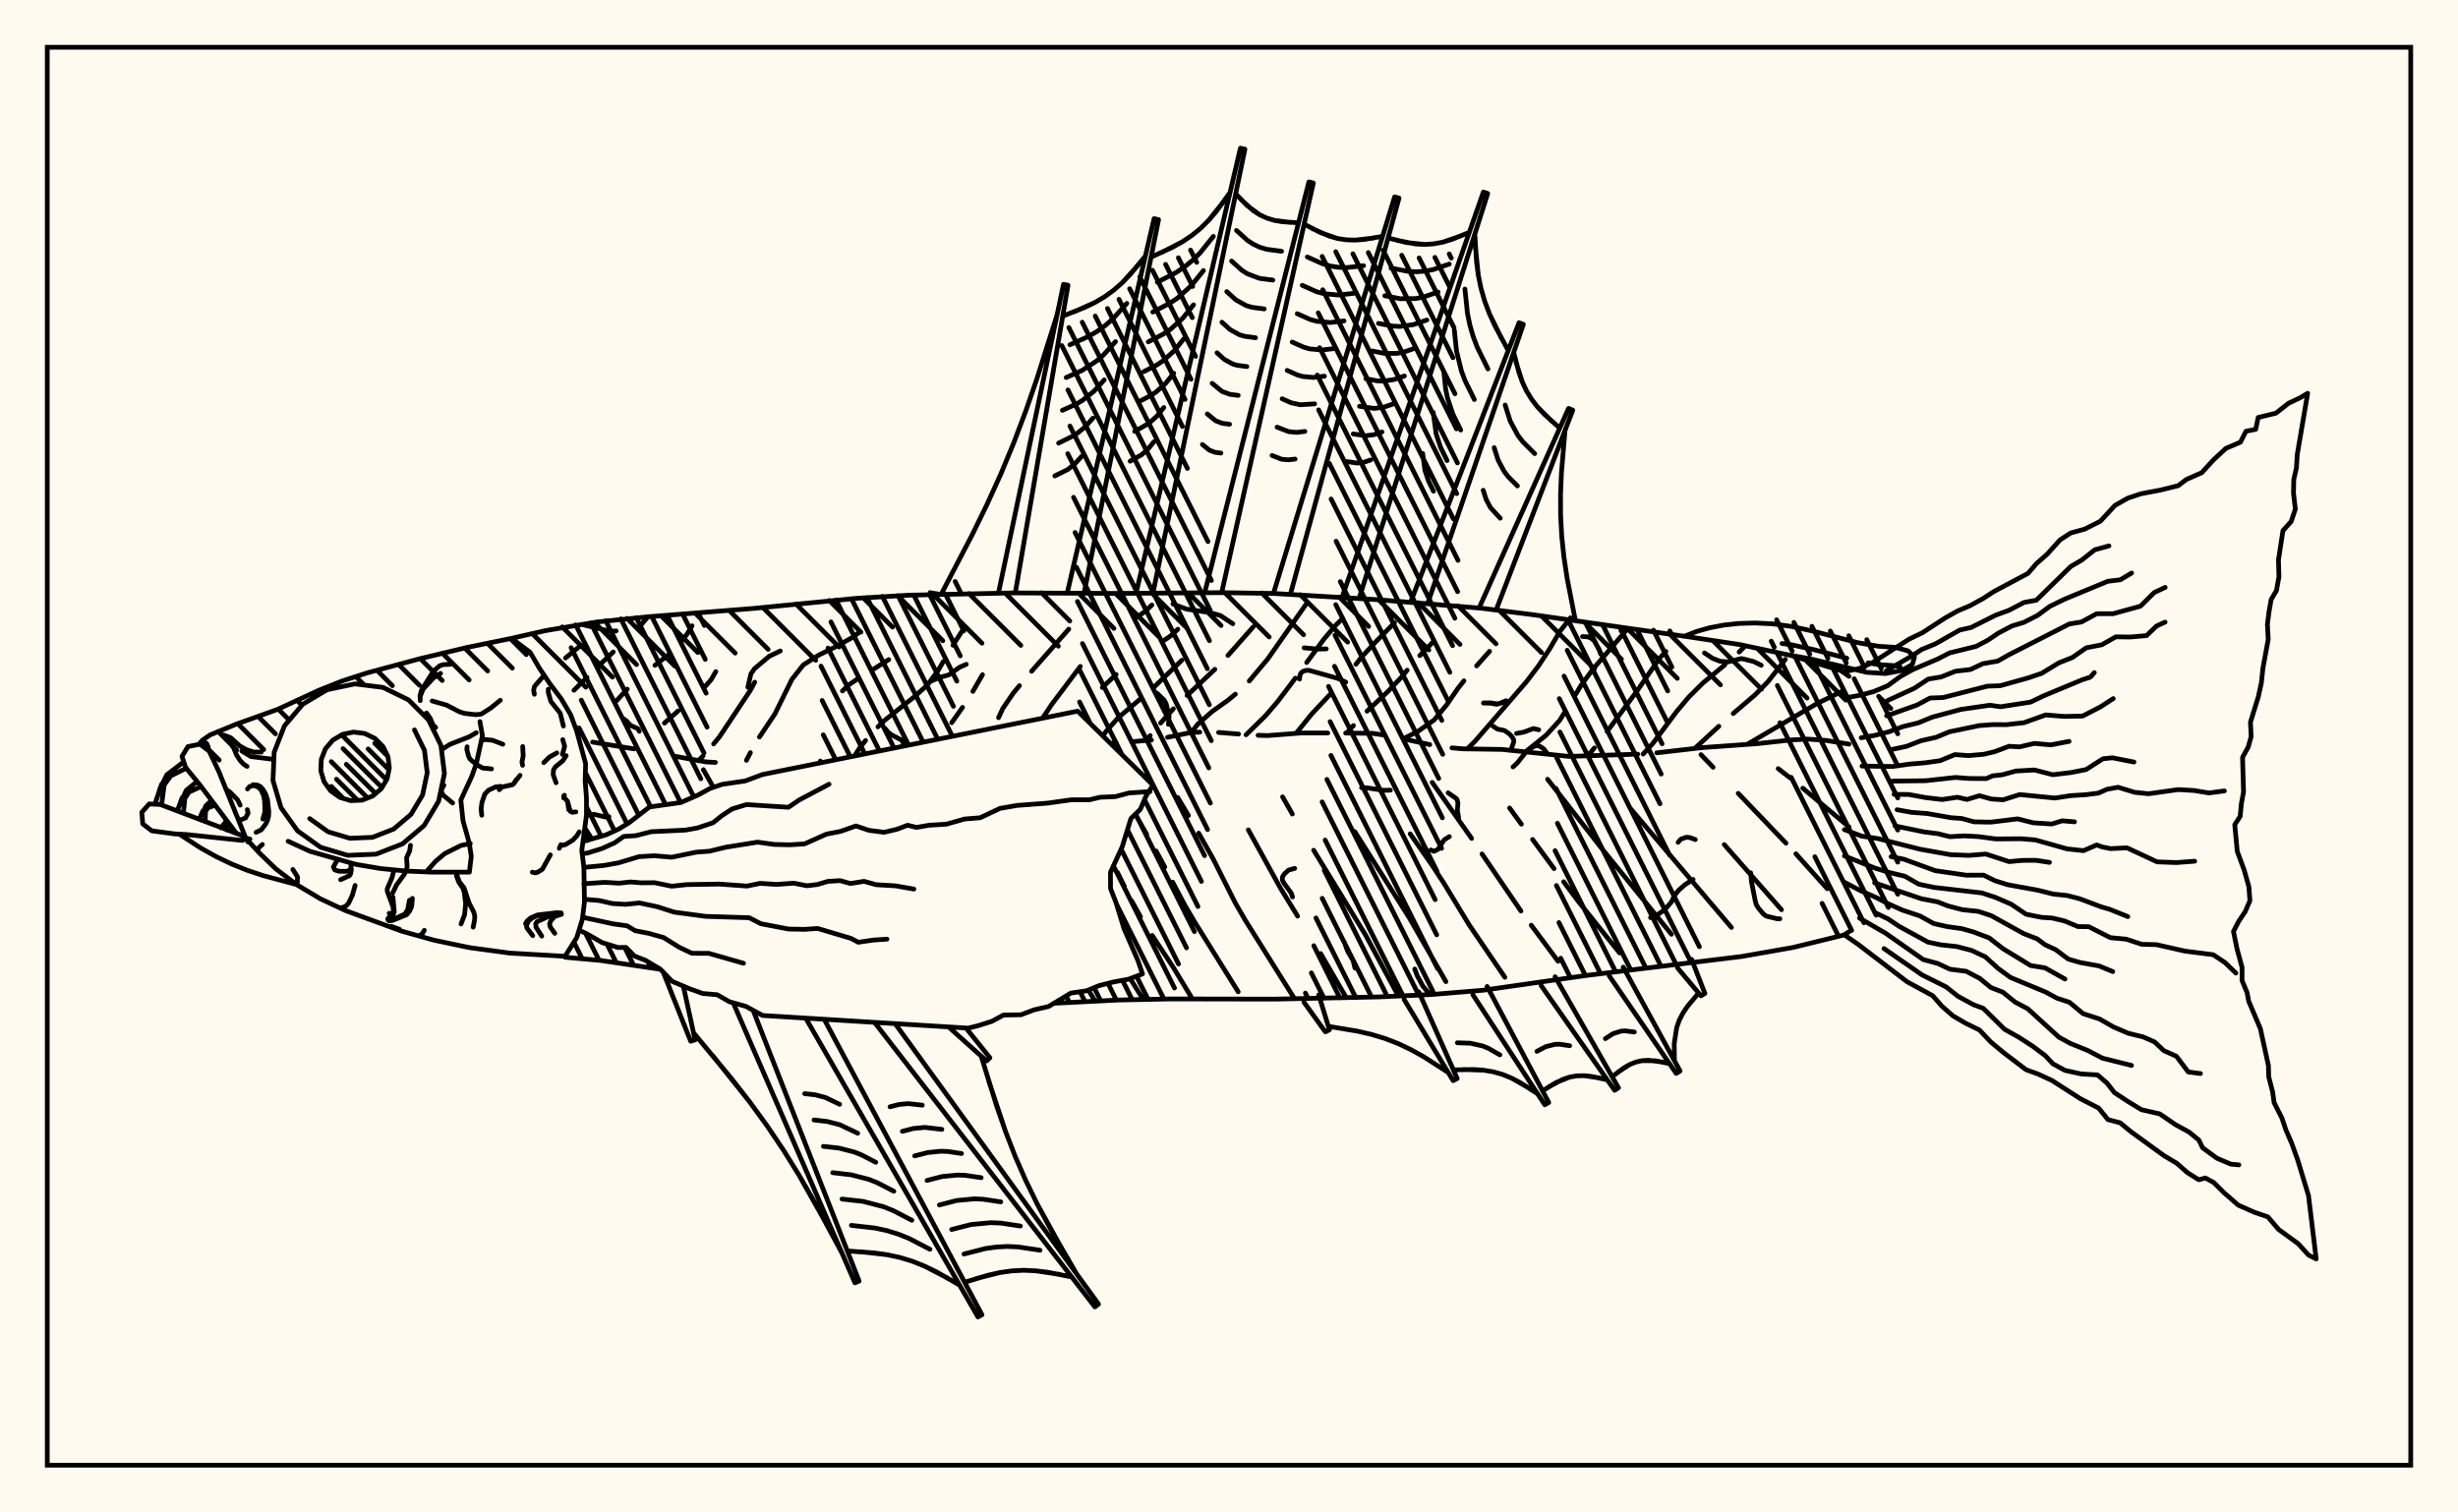 <svg xmlns="http://www.w3.org/2000/svg" width="520" height="320"><rect x="0" y="0" width="520" height="320" fill="floralwhite"/><rect x="10" y="10" width="500" height="300" stroke="black" stroke-width="1" fill="none"/><path stroke="black" stroke-width="1" fill="none" stroke-linecap="round" stroke-linejoin="round" d="
M 108.21 135.06 115.44 133.42 126.32 131.59 137.29 130.48 159.28 128.74 181.24 126.59 192.25 125.93 214.3 125.45 236.36 125.55 258.42 125.39 269.45 125.56 291.47 126.88 313.46 128.69 324.4 130.07 357.16 134.73 368.07 136.38 378.86 138.67 389.41 141.88 391.17 143.1 
M 391.17 197.13 390.03 197.84 379.32 200.46 368.45 202.37 335.61 206.38 313.77 209.51 302.78 210.42 291.76 210.92 269.7 211.39 247.64 211.35 236.61 211.58 222.95 212.27 
M 139.72 205.08 127.07 203.21 119.54 202.53 
M 125.36 157.01 134.16 158.45 
M 142.9 160.03 149.43 161.21 151.34 161.31 
M 234.95 157.29 236.18 157.18 
M 239.9 156.89 243.58 156.57 
M 247 156 251.94 154.98 253.82 154.9 
M 257.79 154.97 262.03 155.31 
M 266.15 155.57 268.12 155.63 275.22 155.09 280.9 155.09 
M 284.68 155.1 290.4 155.16 292.65 155.5 
M 297.45 156.45 302.48 157.54 
M 307.17 158.23 309.39 158.43 317.77 158.56 331.92 160.04 346.47 159.56 
M 350.49 159.28 360.07 158.18 371.67 157.35 378.8 156.57 382.33 156.37 386.22 156.65 391.17 157.44 
M 122.64 136.75 119.63 139.21 
M 137.07 130.51 135.25 132.62 
M 129.73 137.94 126.93 140.59 
M 124.18 143.31 121.42 146.05 
M 123.73 175.18 124.91 177.03 
M 146.4 132.4 145.4 134.09 144.23 135.62 
M 141.6 138.4 138.55 140.77 
M 132.7 145.81 130.07 148.65 
M 151.43 142.1 150.43 143.82 149.17 145.26 
M 143.45 150.42 140.56 152.99 
M 159.67 144.33 158.72 146.09 154.38 152.63 152.2 155.9 150.97 157.4 
M 148.73 159.94 147.71 160.97 
M 148.8 162.85 150.91 166.55 
M 181.93 133.66 180.39 134.84 176.9 136.78 173.25 138.58 169.93 140.69 167.53 143.74 163.94 151.04 160.66 155.94 
M 158.75 159.24 157.91 160.86 
M 188.02 139.56 184.65 141.67 
M 181.26 143.76 179.63 144.86 178.22 146.19 
M 203.76 133.16 201.59 136.52 
M 199.54 139.99 198.53 141.75 196.2 144.94 193.28 147.54 187.13 152.42 185.73 153.78 
M 183.11 156.67 181.89 158.2 180.77 159.95 
M 207.85 142.75 205.82 146.28 
M 203.63 149.66 201.33 152.91 
M 226.1 133.11 218.23 142.03 
M 215.67 145.07 214.4 146.6 212.13 149.92 211.25 151.84 
M 230.3 209.54 231.67 211.83 
M 243.68 128.01 242.24 129.37 240.59 130.53 
M 228.55 141 222.5 149.04 220.56 151.95 
M 239.09 207.05 241.86 211.47 
M 249.17 133.13 247.71 134.5 246.04 135.65 
M 236.12 142.7 233.2 145.46 
M 236.41 184.59 237.87 187.55 
M 239.39 190.58 241.28 193.95 
M 243.75 197.92 248.08 204.46 252.27 211.37 
M 250.02 139.69 244.23 145.29 
M 241.19 147.93 236.56 151.84 233.89 154.86 233.36 155.73 
M 240.6 173.02 242.59 176.53 
M 244.58 180.06 246.42 183.44 
M 248.08 186.64 250.63 191.48 252.8 195.17 261.95 209.84 
M 265.11 132.65 259.78 138.68 
M 257.01 141.61 251.13 147.15 
M 248.23 149.96 245.53 152.98 
M 243.34 155.63 242.45 156.72 
M 249.15 168.73 251.42 172.55 
M 253.59 176.28 256.6 181.63 261.32 191.02 263.42 194.66 273.87 211.32 
M 276.36 127.76 268.2 139.42 264.29 144.08 
M 261.35 146.86 259.78 148.16 256.43 150.54 253.39 153.23 252.02 154.97 
M 264.09 175.58 270.85 187.85 274.51 193.83 
M 279.39 201.75 284.81 211.09 
M 284.08 130.83 282.64 132.21 280.05 135.27 276.43 140.17 
M 274.04 143.48 270.34 148.38 267.7 151.47 263.61 155.46 
M 271.34 168.6 273.4 172.23 
M 277.91 179.89 288.87 197.79 295.82 210.73 
M 295.02 131.75 290.82 136.03 288.1 138.96 286.85 140.55 
M 281.6 146.69 277.45 151.12 274.19 155.16 
M 286.6 175.95 298.18 194.25 305.89 207.69 
M 303.2 135.79 300.36 138.71 
M 297.69 141.79 296.4 143.37 293.61 146.31 289.2 150.47 
M 286.33 153.51 284.88 155.1 
M 298.33 176.42 302.97 183.07 305.41 186.79 310.85 195.75 318.36 206.77 
M 315.12 137.8 312.38 140.89 
M 309.7 144.05 308.41 145.67 306.04 149.14 303.4 152.33 299.99 154.73 296.89 156.3 
M 302.98 165.53 311.33 177.39 
M 313.53 180.68 321.76 192.75 
M 323.94 195.75 329.62 203.38 
M 331.28 131.97 329.99 133.6 327.83 137.3 325.5 140.85 322.96 144.2 312.01 156.87 310.39 158.46 
M 319.36 170.95 321.85 174.37 
M 324.22 177.61 328.76 183.78 
M 330.8 186.56 333.84 190.64 342.64 201.63 
M 344.36 132.99 336.94 141.64 334.45 145.05 333.34 146.9 
M 331.09 150.58 329.96 152.41 327.12 155.53 322.78 159.03 
M 327.4 164.87 338.85 179.51 353.6 197.67 
M 352.42 137.82 351.03 139.33 346.27 146.27 339.98 154.78 
M 337.29 158.25 335.85 160 
M 344.78 170.89 366.29 196.23 
M 369.25 136.63 367.92 137.96 
M 364.92 140.65 360.21 144.55 357.31 147.44 354.65 150.6 349.63 157.34 347.61 159.54 
M 364.77 178.69 376.88 192.48 
M 377.69 139.51 374.05 144.2 371.26 147.04 366.67 150.96 
M 363.63 153.66 358.57 158.32 
M 359.85 159.66 362.41 162.33 
M 367.73 167.86 377.83 178.4 
M 379.93 180.65 386.56 188.03 
M 389.62 146.3 384.45 148.83 369.62 157.49 
M 376.18 162.62 378.68 164.57 
M 381.39 166.76 391.17 174.97 
M 128.83 172.79 128.04 172.86 125.68 172.29 124.06 172.53 
M 302.49 210.43 301.02 208.64 299.83 206.46 299.3 205.03 
M 342.96 132.78 343.11 133.18 342.95 133.51 
M 294.14 167.18 292.7 167.22 289.19 166.69 288.05 166.66 
M 273.44 189.78 273.16 188.95 271.62 186.84 271.29 186.18 271.3 185.54 271.66 184.96 272.59 184.09 273.9 183.73 
M 280.58 137.29 278.86 137.33 275.89 137.07 
M 358.65 177.63 357.51 177.21 356.75 177.14 355.6 177.54 355.01 178.21 
M 260.81 131.97 258.14 130.21 255.77 129.58 251 128.87 248.14 127.79 
M 130.35 133.49 129.1 133.57 123.11 132.13 
M 191.46 157.81 190.72 156.58 188.61 155.47 187.96 154.99 187.23 154.12 
M 204.42 140.55 203.01 141.17 200.73 142.79 198.77 143.33 196.73 144.22 
M 158.21 145.4 158.85 142.6 159.61 141.49 162.74 138.85 165.07 137.73 
M 135.24 154.73 134.98 154.18 133.39 153.48 132.46 152.46 131.81 152.02 
M 306.36 167.75 308.04 168.92 308.28 169.24 308.43 169.97 308.31 171.45 308.58 173.02 
M 284.7 144.32 282.95 143.51 276.94 141.83 276.23 141.85 275.62 142.06 275.21 142.42 275.01 142.83 274.92 143.68 
M 372.87 137.98 372.64 137.73 372.68 137.5 
M 325.52 154.4 324.4 154.14 322.43 154.88 320.83 155.18 
M 318.6 148.43 316.66 149.01 315.33 148.78 313.83 148.75 
M 372.6 140.76 370.97 139.96 368.42 139.33 365.61 140.03 363.89 139.91 362.33 139.3 360.59 138.15 
M 320.09 162.26 320.91 161.52 323.18 158.67 324.51 157.94 324.98 157.77 325.68 157.85 326.62 158.48 327.22 159.28 
M 334.79 134.68 335.91 134.74 336.58 135.02 337.21 135.52 338.31 137.41 338.61 138.35 338.99 138.56 
M 376.54 194.39 375.91 194.38 373.6 193.81 373.02 193.35 371.98 192.11 371.53 191.37 371.29 190.41 370.53 186.53 370.36 184.66 
M 286.64 204.82 286.27 203.28 285.09 201.24 284.38 199.29 
M 244.77 146.67 246.34 148.19 246.72 148.96 247.32 151.52 247.19 153.26 
M 319.72 158.49 320.25 156.93 320.22 156.51 319.9 155.91 319.31 155.28 318.31 154.57 316.76 154.25 315.83 153.62 
M 318.64 148.26 317.18 148.84 316.63 148.91 315.32 148.71 313.84 148.72 
M 358.18 186.07 356.47 187.17 355.13 188.36 354.24 189.46 353.62 190.81 352.24 192.4 350.9 193.38 349.18 194.15 
M 306.61 177.01 305.51 177.7 304.22 179.71 303.35 180.12 302.71 179.83 
M 196.75 125.39 198.48 125.69 
M 211.3 125.13 224.99 60.16 225.94 60.34 214.79 125.45 
M 225.86 125.1 244.15 46.26 245.1 46.47 229.34 125.49 
M 240.41 125.21 262.42 31.35 263.37 31.56 243.89 125.59 
M 254.96 124.98 276.9 38.49 277.84 38.72 258.45 125.39 
M 269.53 125.15 295.04 41.65 295.97 41.92 272.99 125.73 
M 284.07 125.93 313.81 40.63 314.73 40.94 287.52 126.6 
M 298.6 126.93 321.36 68.28 322.27 68.62 302.03 127.68 
M 313.11 128.18 331.84 86.41 332.73 86.78 316.51 129.07 
M 332.22 130.72 333.81 131.45 
M 199.13 125.68 205.68 113.13 208.81 106.72 211.75 100.24 214.47 93.67 216.99 87.01 219.32 80.27 223.62 66.66 
M 224.82 66.88 229.44 65.06 231.64 64 233.72 62.77 235.67 61.35 237.48 59.75 239.17 57.98 242.32 54.15 
M 243.52 54.4 248.02 52.33 250.15 51.15 252.15 49.81 254.01 48.29 255.72 46.59 257.3 44.74 260.22 40.73 
M 261.41 41 263.84 43.5 266.52 45.46 268 46.14 269.57 46.62 271.23 46.91 274.7 47.14 
M 275.89 47.42 279.39 49.23 282.97 50.46 284.82 50.74 286.7 50.8 288.61 50.66 292.49 50 
M 293.66 50.34 297.56 51.32 301.43 51.72 303.34 51.59 305.23 51.23 307.11 50.67 310.84 49.16 
M 312 49.55 312.37 55.36 312.74 58.21 313.31 61.01 314.1 63.74 315.11 66.41 316.31 69.03 319.08 74.15 
M 320.23 74.57 321.33 78.77 322.04 80.78 322.92 82.68 324.01 84.46 325.28 86.12 326.74 87.67 329.97 90.58 
M 331.09 91.05 330.33 100.04 330.14 104.52 330.15 109 330.39 113.46 330.86 117.9 331.53 122.34 333.26 131.19 
M 227.15 66.01 231.64 64 233.72 62.77 235.67 61.35 237.48 59.75 240.77 56.1 
M 226.35 72.94 230.32 71.17 232.16 70.08 233.87 68.83 235.47 67.42 238.38 64.19 
M 225.55 79.88 228.99 78.34 232.08 76.31 233.47 75.08 235.99 72.28 
M 224.75 86.82 227.67 85.51 229.02 84.71 231.46 82.75 233.6 80.38 
M 223.95 93.75 227.45 92.03 229.46 90.42 231.21 88.47 
M 223.15 100.69 225.89 99.34 227.45 98.08 228.82 96.56 
M 245.79 53.4 250.15 51.15 252.15 49.81 254.01 48.29 255.72 46.59 258.78 42.77 
M 244.84 59.71 248.81 57.66 250.64 56.43 252.33 55.05 253.89 53.5 256.69 50.01 
M 243.88 66.02 247.47 64.16 249.12 63.06 252.06 60.4 254.59 57.25 
M 242.92 72.33 246.13 70.67 247.61 69.68 250.24 67.31 252.5 64.49 
M 241.96 78.64 244.79 77.18 246.09 76.31 248.41 74.22 250.4 71.73 
M 241 84.95 243.45 83.69 244.58 82.93 246.58 81.13 248.31 78.97 
M 240.04 91.27 243.06 89.56 244.76 88.03 246.21 86.22 
M 239.08 97.58 241.55 96.19 242.93 94.94 244.12 93.46 
M 262.61 42.28 265.14 44.57 266.52 45.46 268 46.14 269.57 46.62 272.95 47.06 
M 261.58 48.75 263.91 50.86 265.19 51.69 266.55 52.32 268 52.75 271.12 53.16 
M 260.55 55.23 262.69 57.16 263.85 57.91 266.43 58.89 269.28 59.26 
M 259.53 61.7 261.46 63.45 263.65 64.66 264.86 65.02 267.45 65.36 
M 258.5 68.17 260.24 69.74 262.21 70.83 263.29 71.15 265.62 71.46 
M 257.47 74.64 259.01 76.04 260.76 77 261.72 77.29 263.78 77.56 
M 256.44 81.11 258.52 82.81 260.15 83.42 261.95 83.66 
M 255.41 87.58 257.19 89.03 258.58 89.56 260.12 89.76 
M 254.38 94.05 255.86 95.25 257.01 95.69 258.29 95.86 
M 277.63 48.37 281.17 49.94 282.97 50.46 284.82 50.74 286.7 50.8 290.54 50.37 
M 276.57 54.37 279.83 55.82 281.49 56.3 283.19 56.56 284.93 56.61 288.47 56.22 
M 275.5 60.37 278.48 61.7 280.01 62.13 283.16 62.42 286.4 62.06 
M 274.44 66.37 277.14 67.58 278.53 67.97 281.39 68.24 284.33 67.9 
M 273.37 72.37 275.8 73.45 277.05 73.81 279.62 74.05 282.26 73.75 
M 272.3 78.37 274.46 79.33 275.57 79.65 277.84 79.86 280.19 79.59 
M 271.24 84.37 273.12 85.21 275.07 85.64 278.12 85.44 
M 270.17 90.37 272.61 91.32 274.3 91.48 276.05 91.28 
M 269.11 96.37 271.13 97.16 272.53 97.29 273.98 97.13 
M 295.62 50.87 299.5 51.62 301.43 51.72 303.34 51.59 305.23 51.23 308.97 49.95 
M 294.28 56.72 297.87 57.41 299.64 57.5 301.4 57.38 303.15 57.05 306.6 55.87 
M 292.95 62.57 296.23 63.2 299.47 63.17 301.06 62.87 304.23 61.79 
M 291.61 68.42 294.59 68.99 296.07 69.07 298.98 68.69 301.86 67.71 
M 290.28 74.26 292.96 74.78 295.6 74.76 296.9 74.51 299.48 73.63 
M 288.95 80.11 291.32 80.57 292.5 80.63 294.82 80.33 297.11 79.55 
M 287.61 85.96 290.71 86.41 292.74 86.15 294.74 85.47 
M 286.28 91.81 288.93 92.19 290.66 91.97 292.36 91.39 
M 284.94 97.66 287.14 97.98 288.58 97.79 289.99 97.31 
M 312.15 52.46 312.74 58.21 313.31 61.01 314.1 63.74 315.11 66.41 317.66 71.6 
M 309.91 61.16 310.44 66.24 310.94 68.71 311.63 71.12 312.52 73.48 314.78 78.06 
M 307.67 69.86 308.13 74.26 309.17 78.5 309.94 80.55 311.9 84.53 
M 305.44 78.55 305.83 82.29 306.2 84.11 307.36 87.62 309.02 90.99 
M 303.2 87.25 303.82 91.81 304.78 94.69 306.14 97.45 
M 300.97 95.94 301.45 99.51 302.2 101.76 303.26 103.92 
M 320.74 76.69 322.04 80.78 322.92 82.68 324.01 84.46 325.28 86.12 328.32 89.15 
M 318.42 85.7 319.49 89.08 321.11 92.11 322.17 93.48 324.67 95.98 
M 316.1 94.72 316.94 97.37 318.22 99.76 319.05 100.84 321.02 102.81 
M 313.78 103.73 314.4 105.67 315.33 107.42 317.38 109.64 
M 123.34 178.05 128.29 176.61 130.92 175.39 133.05 174.1 137.39 170.74 144.06 169.79 147.72 168.19 150.23 166.81 152.82 165.94 157.65 165.23 161.3 163.87 227.99 150.46 243.9 166.1 242.41 168.49 241.24 171.25 239.25 173.18 237.4 179.19 234.92 184.56 234.94 187.99 236.14 191.08 237.8 196.51 240.73 203.21 241.7 206.06 238.75 207.18 235.55 207.76 232.53 208.53 229.85 209.63 226.55 210.11 221.83 212.95 218.75 213.66 216.01 214.7 212.29 214.76 209.84 216.09 206.96 217 204.82 217.53 161.31 214.85 157.82 212.93 154.33 211.95 151.72 210.46 148.68 210.2 146.02 209.25 142.19 207.63 139.68 205.04 136.55 203.18 134.23 202.28 132.43 200.45 130.77 200.48 127.39 199.43 124.04 197.51 122.5 196.81 
M 123.16 180.63 124.3 180.48 127.39 179.52 130.05 178.31 131.95 176.97 134.5 176.81 137.77 175.97 145 175.63 147.56 175.17 150.85 174.07 152.74 172.56 154.88 171.15 157.94 170.23 166.81 170.8 169.07 169.26 175.39 165.92 
M 123.52 183.52 127.77 183.11 130.79 182.57 135.19 181.25 138.45 181.06 142.11 181.37 147.29 180.3 150.11 180.09 153.57 179.25 160.27 178.18 163.76 178.66 167.03 178.74 170.2 178.55 174.84 176.48 177.82 175.9 181.09 174.75 183.82 175.68 187.03 176.09 189.7 175.47 192.01 174.6 193.88 175.06 196.57 174.6 200.18 174.38 204.09 173.28 207.35 173.02 211.54 171.04 215.16 170.41 221.66 169.92 226.71 169.21 230.47 169.22 232.72 168.68 235.93 168.55 238.87 167.77 243.29 167.48 
M 123.51 186.98 127.91 186.68 130.98 186.86 133.39 186.6 135.6 186.78 138.49 186.76 142.1 187.5 145.34 187.16 152.18 187.05 158.02 187.47 160.8 186.9 164.29 187.12 167.9 186.86 170.75 187.41 172.96 187.13 175.13 186.48 177.74 186.32 179.9 186.93 182.79 186.47 185.4 187.19 189.44 187.42 193.34 188.11 
M 123.63 190.27 126.76 190.53 129.51 191.16 132.33 191.34 135.27 191.04 139.04 191.84 142.63 192.99 149.28 193.88 158.5 194.17 160.96 195.44 166.81 196.56 170.16 196.63 172.98 196.44 180 198.53 181.59 199.36 184.73 198.9 187.64 198.7 
M 123.25 194.07 129.77 195.48 132.67 195.88 134.38 196.92 137.23 197.47 140.39 198.36 143.66 200.4 146.37 201.69 149.97 201.71 157.29 203.8 
M 204.36 217.5 209.42 223.8 208.72 224.47 200.68 217.28 
M 189.37 216.58 232.4 275.92 231.63 276.51 185.01 216.31 
M 174.36 215.65 207.74 278.17 206.89 278.64 170.45 215.41 
M 159.33 213.76 181.75 271.05 180.86 271.42 155.12 212.18 
M 144.56 208.63 147.05 220.02 146.12 220.3 140.41 205.95 
M 207.57 223.44 210.9 234.16 212.74 239.44 214.76 244.65 217 249.76 219.45 254.78 222.08 259.71 227.7 269.43 
M 226.72 270.17 221.62 269.17 219.09 268.87 216.56 268.76 214.04 268.89 211.54 269.24 209.04 269.8 204.07 271.3 
M 203 271.89 198.09 269.09 195.58 267.88 193 266.85 190.37 266.05 187.66 265.47 184.9 265.08 179.26 264.67 
M 178.13 265.13 172.18 254.08 169.05 248.66 165.75 243.35 162.26 238.17 158.58 233.11 154.73 228.18 146.72 218.51 
M 209.2 228.81 212.74 239.44 214.76 244.65 217 249.76 219.45 254.78 224.85 264.59 
M 224.17 269.63 219.09 268.87 216.56 268.76 214.04 268.89 211.54 269.24 206.55 270.51 
M 220.02 264.52 215.38 263.82 213.07 263.72 210.78 263.84 208.49 264.16 203.94 265.32 
M 215.87 259.4 211.67 258.77 209.59 258.69 205.45 259.08 201.33 260.13 
M 211.72 254.29 207.97 253.73 206.1 253.65 202.4 254 198.73 254.94 
M 207.57 249.17 204.26 248.68 202.62 248.61 199.35 248.92 196.12 249.75 
M 203.41 244.06 200.56 243.63 199.13 243.57 196.31 243.84 193.51 244.56 
M 199.26 238.95 195.65 238.53 193.26 238.76 190.9 239.36 
M 195.11 233.83 192.16 233.5 190.22 233.68 188.29 234.17 
M 200.56 270.45 195.58 267.88 193 266.85 190.37 266.05 187.66 265.47 182.09 264.84 
M 196.73 264.32 192.25 262 189.94 261.08 187.56 260.35 185.13 259.83 180.11 259.26 
M 192.91 258.18 188.93 256.12 186.87 255.3 182.6 254.19 178.14 253.69 
M 189.09 252.04 185.6 250.24 183.8 249.52 180.06 248.56 176.16 248.11 
M 185.27 245.91 182.28 244.36 180.74 243.75 177.53 242.92 174.19 242.54 
M 181.45 239.77 177.67 237.97 175 237.28 172.21 236.96 
M 177.63 233.64 174.6 232.2 172.47 231.64 170.24 231.39 
M 175.19 259.58 169.05 248.66 165.75 243.35 162.26 238.17 158.58 233.11 150.76 223.32 
M 357.87 202.98 360.68 210.19 359.85 210.69 354.87 204.76 
M 343.4 204.62 355.43 226.6 354.61 227.11 340.43 206.45 
M 328.99 206.66 342.4 230.16 341.58 230.68 326.04 208.53 
M 314.61 208.71 327.64 233.26 326.8 233.75 311.6 210.48 
M 300.15 209.86 308.28 228.19 307.42 228.64 297.05 211.47 
M 278.98 210.49 281.25 217.89 280.38 218.32 275.86 212.04 
M 359.35 210.1 357.04 212.86 356.06 214.3 355.28 215.81 354.71 217.4 354.19 220.8 354.23 224.4 
M 353.19 225.04 350.22 224.44 347.37 224.41 346.03 224.72 344.73 225.25 343.48 225.98 341.06 227.81 
M 340.03 228.47 336.78 227.76 335.18 227.59 333.62 227.62 332.1 227.88 329.17 229.05 326.34 230.8 
M 325.28 231.42 321.67 229.1 319.8 228.12 317.89 227.33 315.91 226.77 313.87 226.43 311.77 226.28 307.47 226.36 
M 306.38 226.92 301.2 223.59 298.53 222.1 295.8 220.8 292.98 219.71 290.08 218.84 287.11 218.16 281.02 217.15 
M 351.69 224.7 348.77 224.33 347.37 224.41 346.03 224.72 344.73 225.25 342.26 226.86 
M 345.75 218.35 343.85 218.11 342.94 218.16 341.23 218.71 339.62 219.75 
M 338.4 228.07 335.18 227.59 333.62 227.62 332.1 227.88 330.62 228.37 327.75 229.89 
M 332.07 221.25 329.98 220.94 328.96 220.96 327.01 221.45 325.14 222.44 
M 323.49 230.22 319.8 228.12 317.89 227.33 315.91 226.77 313.87 226.43 309.63 226.28 
M 317.31 223.19 314.92 221.82 313.68 221.31 311.06 220.72 308.31 220.63 
M 390.2 142.13 393.41 141.41 396.18 140.17 403.83 135.26 406.73 133.85 411.52 130.74 414.07 129.3 416.77 128.15 419.55 126.62 421.84 125.14 429.04 121.31 430.79 119.27 433.1 117.24 435.8 114.24 438.08 112.76 441.03 111.95 444.34 110.28 447.43 106.94 450.12 105.41 452.88 104.48 457.13 103.67 460.8 102.76 462.53 101.45 465.79 100.01 468.28 97.29 470.88 94.88 473.98 93.55 475.14 91.24 477.2 90.84 477.73 88.33 481.48 87.42 484.14 85.33 486.6 84.16 488.2 83.21 485.99 96.18 485.82 98.99 485.26 101.42 485.2 104.34 485.59 107.72 484.71 110.34 482.97 112.27 482.02 118.44 482.12 122.04 481.59 124.96 480.47 126.85 480.02 129.43 479.68 132.11 479.85 135.3 478.74 141.31 478.39 144.55 477.74 147.47 476.09 152.81 476.24 155.84 475.61 158.07 474.42 160.24 474.63 167.55 474.17 170.03 473.92 172.71 472.77 174.49 473.3 180.13 474.78 184.13 475.76 187.61 475.98 190.55 474.98 192.89 473.63 194.89 472.5 197.07 473.24 200.71 474.32 204.69 474.31 207.45 475.38 210.01 475.73 211.85 478.19 217.64 479.89 225.43 479.96 227.84 480.78 231 481.1 233.3 482.76 236.58 483.56 238.98 484.84 241.96 486.1 245.46 488.37 252.94 490 266.36 488.37 265.54 486.19 263.13 482.05 260.12 479.78 257.46 477 256.52 473.51 254.98 470.5 252.35 468.3 250.18 466.55 249.23 465.16 249.61 462.73 248.08 460.52 246.13 457.82 244.52 450.87 239.49 448.53 237.56 445.95 236.88 443.97 234.44 440.11 232.46 434.1 228.6 431.15 227.24 428.61 226.32 423.79 222.65 421.14 220.44 418.78 217.94 415.83 216.49 413.14 214.92 410.8 212.87 408.87 210.67 403.41 207.69 393.2 199.88 390.2 197.8 
M 399.07 141.91 404.28 138.89 406.57 137.4 409.44 136.23 414.57 133.31 417.01 132.76 422.21 130.15 425.02 129.12 428.19 127.46 430.79 126.99 438.09 119.85 440.42 118.49 443.16 116.32 446.16 115.5 
M 390.2 147.69 393.62 147.08 396.38 146.32 399.33 145.1 401.96 143.18 404.64 141.68 409.85 139.47 412.46 138.14 418.02 136.77 420.53 135.46 422.75 133.96 425.63 132.45 428.18 131.67 431.05 130.21 433.65 128.29 436.73 126.79 445.91 122.99 448.56 122.67 450.95 121.24 
M 399.26 148.25 405 145.62 407.93 143.68 410.65 143.23 413.68 142.02 416.87 141.65 419.46 140.42 422.63 139.87 424.86 138.6 437.8 132.01 440.33 131.6 443.57 129.85 447.04 129.85 452.83 128.25 455.73 125.37 458.05 124.28 
M 399.12 151.45 405.55 149.17 408.33 147.68 411.1 147.58 420.44 145.18 423.17 145.08 429.14 143.41 431.91 142.47 435.53 140.26 438.44 139.1 441.35 137.06 444.65 136.42 447.61 134.74 450.62 134.78 454.11 134.48 456.23 132.45 458.03 131.63 
M 393.74 156.09 396.65 155.58 399.66 154.82 402.57 153.73 405.82 152.94 408.77 151.73 414.82 150.1 420.96 149.21 423.24 149.53 429.57 148.55 432.41 147.19 440.52 143.82 442.24 143.26 443.06 142.31 
M 400.14 158.59 403.33 157.91 406.37 156.73 409.62 155.99 412.37 154.84 418.71 153.52 421.54 153.31 424.5 153.32 428.2 152.9 432.77 151.26 436.72 151.58 440.58 151.5 444.42 149.53 447.07 147.8 
M 393.92 162.08 400.39 162.17 403.98 161.66 407.25 161.39 410.45 160.94 413.57 159.65 416.44 159.87 419.68 159.59 422.07 159.01 425.02 157.89 427.26 158.02 430.37 157.29 433.87 157.6 437.72 156.86 
M 400.34 165.27 407.4 165.18 413.68 164.49 416.6 164.71 420.22 164.73 421.54 164.15 423.55 163.93 426.49 163.13 430.39 162.91 434.29 163.91 438.15 163.45 441.32 162.82 444.88 160.54 446.88 160.33 451.45 161.23 
M 400.69 168.06 403.86 168.1 407.35 168.75 410.85 169.16 414.12 168.68 416.12 169.15 418.77 168.35 421.25 169.05 423.78 169.22 427.27 168.11 434.72 168.85 438.05 168.34 441.26 168.14 443.94 167.8 445.79 166.98 448.1 166.57 451.6 167.64 454.56 167.94 460.79 167.06 464.14 167.25 467.3 167.77 470.58 167.34 
M 401.34 171.32 404.44 171.88 407.7 172.12 412.76 173.01 415.01 173.17 417.6 173.88 421.16 173.95 426.83 173.25 430.16 174.09 434.06 174.34 436.27 173.66 438.87 173.88 
M 400.9 174.75 407.03 176.01 410.04 176.4 412.49 177.02 415.59 176.85 418.57 177.01 422.21 177.5 427.57 177.46 430.58 177.71 437.29 179.6 440.77 179.98 443.57 178.77 444.72 179.19 446.49 179.55 449.97 179.38 456.34 182.35 460.41 182.5 464.29 182.21 
M 390.2 175.53 393.87 176.91 397.37 177.44 406.22 179.68 412.65 180.83 416.56 180.98 420.1 180.69 425.02 182.3 427.83 182.04 430.7 182.02 433.57 182.46 
M 400.07 181.25 402.77 181.79 409.4 184.21 415.99 185.17 419.64 185.16 422.05 186.34 424.75 187.19 431.09 188.34 434.36 189.16 437.32 189.47 439.98 190.16 444.47 191.85 446.32 192.39 450.15 193.93 
M 390.2 181.1 396.69 183.68 399.88 184.65 402.97 185.38 405.94 187.08 409.19 187.76 419.26 188.92 422.1 189.85 425.48 191.31 428.62 193.43 431.9 194.09 434.18 194.24 436.74 194.85 439.6 196.04 441.89 196.07 446.46 198.39 449.78 198.7 453.1 199.79 456.22 199.87 462.17 201.22 468.23 202 470.72 203.67 473.01 205.88 
M 396.58 186.79 406.46 190.15 409.92 190.82 412.09 191.67 415.14 192.47 418.51 192.83 421.25 193.73 428.09 197.52 430.98 198.64 432.66 199.9 434.87 200.91 437.55 202.92 440.07 203.65 444.06 204.37 446.97 205.57 
M 390.2 186.66 393.66 188.48 396.77 189.83 399.6 191.28 402.45 192.56 406.14 193.78 409.08 195.4 411.92 196.05 415.03 196.48 417.57 197.2 420.82 198.44 423.74 200.72 429.6 204.29 432.64 204.78 436.85 207.14 
M 396.58 193.05 399.49 194.46 401.78 196 407.87 199.33 410.57 199.9 413.96 200.27 417.05 201.07 420.01 202.45 422.7 204.89 425.33 206.81 432.75 209.89 435.17 211.2 437.8 212.06 440.68 214.46 444.18 215.6 447.12 217.28 450.22 218.61 453.36 219.38 455.8 220.44 457.76 222.29 460.42 223.47 462.93 226.8 465.52 227.14 
M 393.39 194.25 398.94 197.47 406.87 203.02 409.94 203.85 412.54 205.07 415.94 205.5 418.83 207.01 421.15 208.92 423.74 209.94 426.28 212 428.98 213.43 435.57 219.44 438 220.77 441.71 222.27 444.78 223.88 450.93 225.42 
M 398.57 200.7 406.64 206.28 411.72 208.81 414.23 210.8 417.52 212.58 419.56 213.33 424.06 217.76 427.19 219.52 430.05 221.37 432.71 223.37 434.3 225.07 436.84 226.46 440.27 227.22 443.74 227.43 445.72 229.13 447.32 231.17 450.23 233.08 453.04 234.79 456.9 235.67 460.2 237.93 463.1 239.52 465.16 241.19 465.98 242.85 468.99 245.05 471.96 246.31 473.64 246.46 
M 356.37 134.61 358.9 133.61 361.65 132.83 364.62 132.26 367.8 131.91 371.23 131.81 374.94 131.98 379.04 132.55 383.55 133.53 393.08 135.99 397.35 136.73 400.94 136.97 403.68 137.71 405.01 139.05 404.56 140.59 402.33 141.86 398.88 142.51 394.92 142.25 382.7 139.33 378.93 138.68 
M 376.99 136.15 379.04 136.43 383.55 137.41 390.7 139.26 
M 395.22 140.24 397.35 140.61 400.94 140.84 402.01 141.14 
M 42.04 157.51 42.82 156.61 44.46 155.49 50.02 153.2 58.75 150.08 67.38 146.08 72.34 144.1 77.67 142.37 88.78 139.38 98.79 136.99 108.21 135.06 112.14 138 114.08 141.32 116.28 144.6 118.72 147.84 120.69 151.16 121.98 154.59 123.89 161.56 123.79 165.22 124.07 168.83 124.07 172.47 123.08 179.93 123.52 183.51 123.65 190.78 123.2 194.5 122.03 198.34 119.54 202.33 107.83 201.65 99.29 200.49 91.85 198.93 85.02 197.02 73.2 192.7 67.81 190.18 62.72 187.15 58.34 183.82 54.9 180.49 51.82 177.19 
M 101.53 152.67 102.06 155.65 100.78 161.51 99.82 164.22 97.49 169.28 97.95 173.65 99.26 178.31 99.7 181.16 99.3 184.53 91.46 184.53 85.76 184.28 80.5 183.76 75.29 182.88 65.56 180.11 60.96 177.99 
M 50.05 176.37 42.36 166.16 39.25 162.35 38.5 160.03 39.76 157.96 42.3 157.45 44.26 158.93 46.34 163.34 51.92 177.14 
M 51.31 177.82 39.41 176.56 37.02 176.44 32.1 175.78 30.2 174.3 30 171.87 31.57 170.09 33.91 170.21 51.63 176.93 
M 62.94 175.78 59.46 170.9 57.75 165.15 58 159.16 60.18 153.57 64.05 149 69.2 145.93 75.07 144.7 81.02 145.44 86.41 148.07 90.65 152.31 93.28 157.7 94.02 163.65 92.79 169.52 89.72 174.67 85.15 178.54 79.56 180.72 73.57 180.97 67.82 179.26 62.94 175.78 
M 87.68 154.43 89.79 158.74 90.38 163.5 89.4 168.19 86.94 172.31 83.28 175.41 78.81 177.16 74.02 177.36 69.42 175.99 65.52 173.2 
M 69.94 167.32 68.55 165.37 67.87 163.07 67.97 160.67 68.84 158.44 70.39 156.61 72.45 155.38 74.79 154.89 77.17 155.19 79.33 156.24 81.02 157.94 82.08 160.09 82.37 162.47 81.88 164.82 80.65 166.88 78.82 168.43 76.59 169.3 74.19 169.4 71.9 168.71 69.94 167.32 
M 70.09 166.39 72.64 168.94 
M 71.19 164.87 75.66 169.34 
M 70.08 161.14 77.78 168.84 
M 73.27 161.71 79.45 167.89 
M 72.57 158.39 80.81 166.63 
M 72.46 155.66 81.78 164.99 
M 77.88 158.46 82.29 162.87 
M 79.29 157.26 82.03 160 
M 42.51 156.95 46.38 160.82 
M 46.13 154.75 50.08 158.7 
M 50.3 153.1 55.79 158.59 
M 54.6 151.59 58.27 155.26 
M 58.87 150.03 61.2 152.36 
M 62.89 148.23 63.87 149.21 
M 66.82 146.35 67.45 146.97 
M 70.95 144.65 71.7 145.41 
M 75.26 143.15 77.06 144.95 
M 79.75 141.82 83.01 145.08 
M 84.34 140.59 88.74 144.99 
M 88.92 139.35 93.55 143.98 
M 93.57 138.18 99.25 143.86 
M 98.31 137.1 103.17 141.96 
M 103.14 136.12 108.38 141.35 
M 107.97 135.12 111.35 138.5 
M 55.61 173.3 56.05 171.76 55.98 169.5 55.76 168.32 55.3 167.29 54.8 166.62 53.78 166.2 52.82 166.4 52.36 166.93 
M 119.78 159.88 119.08 160.95 117.53 162.21 117.09 162.9 117.03 163.93 117.64 165.61 
M 120.33 171.33 120.06 169.56 119.54 168.95 
M 98.81 158 98.76 158.58 99.15 160.07 99.41 160.56 99.87 160.99 100.92 161.82 102.12 162.5 103.98 162.68 
M 117.8 159.3 116.27 160.15 115.04 161.35 
M 122.54 176.01 122.01 176.88 121.19 177.75 119.65 178.69 118.78 178.89 
M 54.18 176.1 55.27 175.57 56.18 174.38 56.58 173.61 56.82 172.69 56.86 171.66 56.6 169.25 56.23 168.08 55.68 167.08 55.08 166.42 54.49 166.12 53.53 166.02 
M 88.63 198.03 89.37 197.51 89.76 196.83 
M 72.07 186.12 73.96 185.25 74.18 184.85 74.34 183.92 74.23 183.25 
M 52.26 162.15 51.58 161.72 50.8 160.91 50.05 159.76 49.45 158.28 48.31 156.65 47.6 156.09 
M 86.84 178.85 86.66 180.04 86.01 181.48 86.13 183.34 85.97 184.15 85.52 185 83.88 187.25 83.11 188.87 
M 57.94 160.67 53.08 160.07 51.15 158.89 
M 105.85 148.16 103.82 149.8 101.79 151.09 100.65 151.21 98.31 150.94 97.24 150.61 94.47 149.18 91.43 148.31 
M 119.4 168.26 119.24 168.44 119.25 168.83 
M 111.18 195.43 111.44 194.95 112.24 194.23 113.73 193.58 117.76 193.11 118.72 193.16 
M 87.25 190.07 87.07 191.85 86.65 192.77 86.03 193.53 83 194.76 82.37 194.85 82.1 194.67 
M 71.46 181.77 70.53 183.44 70.82 184.05 71.67 184.33 73.17 184.36 73.74 184.24 74.15 183.85 
M 82.34 193.23 82.57 193.39 82.7 193.84 82.46 194.23 82.25 194.28 82.21 194.16 
M 110.58 157.95 110.68 159.97 110.42 161.24 110.56 161.92 
M 101.92 172.49 101.78 171.18 101.95 169.81 102.54 168.06 103.3 167.22 104.82 166.5 105.96 166.37 
M 97.54 195.49 98.28 193.54 98.52 191.19 98.21 188.78 97.95 187.95 97.06 186.64 96.56 185.3 
M 112.7 197.96 111.44 196.3 111.39 195.77 111.81 194.85 112.62 194.2 113.63 193.75 117.63 193.14 
M 50.37 173.32 50.99 173.44 51.95 173.05 52.48 172.04 52.32 171.31 
M 112.61 184.53 113.19 184.67 113.69 184.58 114.73 183.92 116.43 180.87 
M 83.12 189.78 83.41 192.9 83.24 193.43 82.78 194.06 82.37 194.33 82.16 194.23 
M 89.59 151.25 90.09 151.11 
M 106.55 166.43 108.51 165.99 110.01 164.05 
M 93.2 142.48 91.67 143.46 89.53 145.77 88.89 147.33 88.9 148.24 
M 100.1 196.16 100.41 194.58 100.43 193.78 100.21 192.95 99.23 191.05 98.15 187.81 97.16 186.55 96.69 185.22 
M 44.06 158.04 43.7 157.29 43.28 157.07 42.34 157.16 
M 115.12 142.86 113.06 145.25 112.89 146.06 113.05 146.89 
M 99.49 178.47 97.51 178.89 94.09 180.6 92.17 182.22 90.15 184.48 
M 84.52 196.62 82.79 196 
M 47.78 166.99 48.61 167.56 50.27 169.24 50.8 170.35 
M 62.88 187.25 62.94 185.52 61.95 183.96 
M 54.47 180.03 54.78 179.31 55.5 178.67 
M 83.29 184.29 82.93 185.7 81.92 188.04 81.94 188.61 83.16 191.91 83.22 193.11 83.06 193.56 
M 117.37 197.47 116.39 196.09 116.27 195.44 116.51 194.83 117.36 193.9 118.78 193.44 
M 119.06 156.49 119.45 157.9 118.99 159.6 
M 106.38 157.46 104.18 156.62 102.61 156.47 101.92 156.62 
M 118.32 179.48 118.65 178.71 
M 92.16 153.91 91.59 153.37 91.04 152.02 90.22 150.85 
M 105.62 167.09 106.18 166.52 108.41 166.04 108.79 165.71 109.16 165.02 
M 93.91 166.14 93.35 167.15 93.51 167.85 93.9 168.36 95.76 169.9 
M 55.28 159.12 53.72 159.12 52.19 158.64 50.73 157.83 48.82 156.1 47.28 155.51 
M 115.99 145.83 116 146.52 116.53 148.41 118.51 150.87 119.19 153.61 
M 71.89 192.09 72.74 191.92 73.29 191.61 73.78 191.03 74.56 189.36 75.12 187.34 
M 95.31 140.55 93.74 140.62 93.02 140.86 91.69 142 89.18 146 88.84 147.27 
M 121.82 171.77 121.05 171.86 120.65 171.66 120.04 169.49 
M 86.62 190.47 86.24 192.48 85.67 193.39 82.85 194.69 82.27 194.73 82.03 194.43 
M 100.76 155.03 99.25 155.9 95.21 157.48 93.39 158.61 
M 114.61 198.06 113.4 196.18 113.33 195.47 113.6 195.02 117.02 193.44 118.74 193.29 
M 51.85 177.17 52.45 178.14 
M 47.83 173.55 47.39 174.73 47.97 174.28 48.33 174.2 
M 44.76 169.36 43.54 170.5 42.85 172.15 43.84 170.99 45.48 170.36 
M 41.69 165.35 39.41 167.21 38.31 169.57 39.72 167.71 42.56 166.41 
M 38.87 161.19 35.29 163.93 33.77 166.99 35.6 164.42 39.4 162.54 
M 51.53 177.22 52.88 177.53 
M 46.77 175.17 47.28 174.42 48.1 173.86 47.85 174.55 48 175.63 
M 42.14 173.34 42.91 171.59 44.26 170.41 43.48 171.72 43.4 173.84 
M 37.5 171.59 38.54 168.77 40.42 166.96 39.11 168.9 38.79 172.07 
M 32.76 170.15 34.18 165.94 36.59 163.51 34.74 166.07 34.18 170.31 
M 37.93 176.48 42.48 179.43 45.71 181.23 48.97 182.79 52.26 184.12 55.66 185.25 62.72 187.15 
M 112.59 134.04 123.94 145.39 
M 118.95 132.64 129.57 143.26 
M 125.74 131.67 134.67 140.61 
M 132.66 130.84 142.76 140.93 
M 139.87 130.29 147.64 138.06 
M 147.12 129.78 155.53 138.18 
M 154.36 129.25 162.5 137.39 
M 161.38 128.52 172.56 139.7 
M 168.4 127.79 177.51 136.89 
M 175.43 127.05 182.13 133.75 
M 182.62 126.48 188.81 132.68 
M 189.92 126.02 199.46 135.57 
M 197.38 125.73 207.74 136.09 
M 204.98 125.57 215.96 136.55 
M 212.63 125.46 223.89 136.72 
M 220.34 125.41 226.32 131.39 
M 228.17 125.48 235.65 132.96 
M 235.99 125.54 245.05 134.61 
M 243.8 125.59 251.06 132.85 
M 251.41 125.45 258.32 132.35 
M 259.11 125.39 268.5 134.77 
M 266.92 125.44 275.78 134.3 
M 275.06 125.82 285.1 135.86 
M 283.32 126.32 289.54 132.54 
M 291.65 126.89 302.28 137.52 
M 300.03 127.51 308.87 136.35 
M 308.48 128.2 316.49 136.22 
M 317.18 129.15 326.12 138.08 
M 326.11 130.32 337.33 141.53 
M 335.21 131.65 343.02 139.47 
M 344.3 132.99 354.84 143.53 
M 353.27 134.2 363.97 144.9 
M 362.33 135.5 372.65 145.82 
M 371.75 137.16 382.29 147.7 
M 381.95 139.6 390.47 148.12 
M 397.43 147.32 400.02 149.92 
M 121.41 199.33 123.14 202.79 
M 123.86 197.43 126.73 203.17 
M 128.41 199.75 130.31 203.55 
M 132.16 200.46 133.99 204.12 
M 123.56 176.47 124.24 177.84 
M 137.07 203.49 137.68 204.72 
M 124.07 170.7 127.2 176.95 
M 123.84 163.45 130.02 175.81 
M 122.51 154.01 132.67 174.33 
M 122.97 148.13 135.13 172.46 
M 120.82 137.04 137.64 170.69 
M 121.79 132.21 140.78 170.17 
M 124.97 131.77 143.99 169.8 
M 128.15 131.34 146.78 168.6 
M 131.34 130.94 148.26 164.77 
M 134.61 130.69 148.93 159.31 
M 137.88 130.44 149.59 153.86 
M 141.15 130.19 149.39 146.67 
M 144.43 129.96 149.2 139.5 
M 147.72 129.74 149.02 132.34 
M 173.54 161.02 173.72 161.37 
M 174.17 155.48 176.8 160.75 
M 173.92 148.2 179.89 160.13 
M 173.68 140.93 182.97 159.51 
M 175.17 137.12 186.05 158.89 
M 175.79 131.58 189.14 158.27 
M 176.86 126.93 192.22 157.65 
M 180.13 126.67 195.31 157.03 
M 222.93 212.28 222.94 212.29 
M 183.4 126.42 198.39 156.41 
M 225.54 210.71 226.24 212.1 
M 186.67 126.17 201.48 155.79 
M 228.49 209.82 229.53 211.91 
M 189.99 126.02 201.7 149.44 
M 231.46 208.97 232.84 211.72 
M 193.31 125.89 202.42 144.11 
M 234.4 208.06 236.17 211.6 
M 196.64 125.76 203.15 138.77 
M 237.47 207.41 239.5 211.48 
M 199.99 125.66 203.89 133.47 
M 240.43 206.54 242.84 211.35 
M 202.07 123.03 203.37 125.64 
M 236.22 191.33 246.22 211.34 
M 235.53 183.16 248.47 209.04 
M 237.17 179.65 249.32 203.96 
M 238.55 175.63 251.01 200.54 
M 228.39 148.52 230.68 153.1 
M 240.24 172.22 252.68 197.1 
M 228.27 141.49 237.36 159.67 
M 242.12 169.18 253.43 191.8 
M 229 136.16 254.16 186.48 
M 227.94 127.25 254.83 181.03 
M 227.71 120 255.47 175.52 
M 227.43 112.66 256.06 169.91 
M 276.16 210.11 276.74 211.28 
M 227.11 105.22 255.73 162.47 
M 277.42 205.84 280.1 211.21 
M 225.89 95.99 256.25 156.71 
M 277.94 200.09 283.46 211.14 
M 226.35 90.13 255.84 149.11 
M 278.4 194.22 286.82 211.07 
M 225.93 82.5 255.43 141.49 
M 279.72 190.07 290.17 210.97 
M 224.63 73.11 255.86 135.56 
M 280.15 184.14 293.5 210.85 
M 226.12 69.3 256.05 129.16 
M 280.34 177.74 296.83 210.73 
M 228.95 68.17 256.28 122.82 
M 279.7 169.67 300.17 210.6 
M 231.7 66.87 255.55 114.58 
M 280.71 164.9 303.14 209.76 
M 234.29 65.27 251.2 99.1 
M 281.56 159.82 304.12 204.93 
M 236.72 63.33 250.16 90.23 
M 281.39 152.68 303.94 197.79 
M 238.98 61.08 250.7 84.51 
M 281.06 145.23 303.61 190.34 
M 241.12 58.57 251.96 80.25 
M 282.32 140.97 304.01 184.35 
M 243.82 57.18 252.93 75.4 
M 282.42 134.38 304.98 179.49 
M 246.59 55.93 252.23 67.2 
M 282.59 127.93 305.14 173.03 
M 249.29 54.54 252.32 60.61 
M 283.55 123.06 304.37 164.7 
M 251.87 52.91 253.17 55.51 
M 282.66 114.5 305.22 159.6 
M 281.6 105.58 305.02 152.42 
M 330.18 202.74 332.24 206.86 
M 281.22 98.03 306.38 148.34 
M 329.8 195.19 335.4 206.4 
M 278.96 86.72 306.72 142.24 
M 329.27 187.35 338.59 205.98 
M 278.67 79.36 307.3 136.61 
M 328.98 179.98 341.77 205.55 
M 279.17 73.56 307.79 130.81 
M 329.48 174.19 344.95 205.13 
M 278.88 66.2 308.37 125.18 
M 329.19 166.82 348.17 204.77 
M 279.83 61.3 308.45 118.56 
M 329.27 160.19 351.39 204.42 
M 279.7 54.25 307.46 109.77 
M 330.01 154.88 354.6 204.06 
M 282.59 53.26 308.18 104.44 
M 329.87 147.81 357.81 203.7 
M 286.21 53.7 308.33 97.94 
M 330.88 143.05 359.51 200.3 
M 289.47 53.44 308.12 90.74 
M 331.55 137.58 353.23 180.96 
M 292.62 52.95 307.8 83.31 
M 332.09 131.89 351.18 170.06 
M 296.54 54 307.38 75.68 
M 335.38 131.68 351.43 163.77 
M 300.22 54.57 307.6 69.32 
M 339.05 132.22 351.62 157.37 
M 303.56 54.46 306.6 60.53 
M 342.71 132.76 352.69 152.71 
M 306.59 53.73 307.02 54.6 
M 346.31 133.17 352.81 146.18 
M 349.79 133.33 353.69 141.14 
M 353.26 133.49 353.7 134.36 
M 385.47 191.13 388.96 198.1 
M 383.94 181.27 391.73 196.85 
M 378.93 164.46 394.31 195.23 
M 376.55 152.91 396.9 193.62 
M 376.01 145.04 399.49 192 
M 374.71 135.66 375.36 136.95 
M 375.9 138.04 401.48 189.2 
M 375.85 131.14 379.15 137.75 
M 379.74 138.93 401.48 182.41 
M 379.51 131.69 382.87 138.4 
M 383.75 140.15 401.48 175.62 
M 383.32 132.51 386.71 139.29 
M 387.75 141.38 401.48 168.83 
M 387.21 133.51 390.59 140.27 
M 392.26 143.61 401.48 162.04 
M 391.11 134.51 394.44 141.17 
M 397.56 147.42 401.48 155.26 
M 394.92 135.34 397.99 141.48 
"/></svg>
